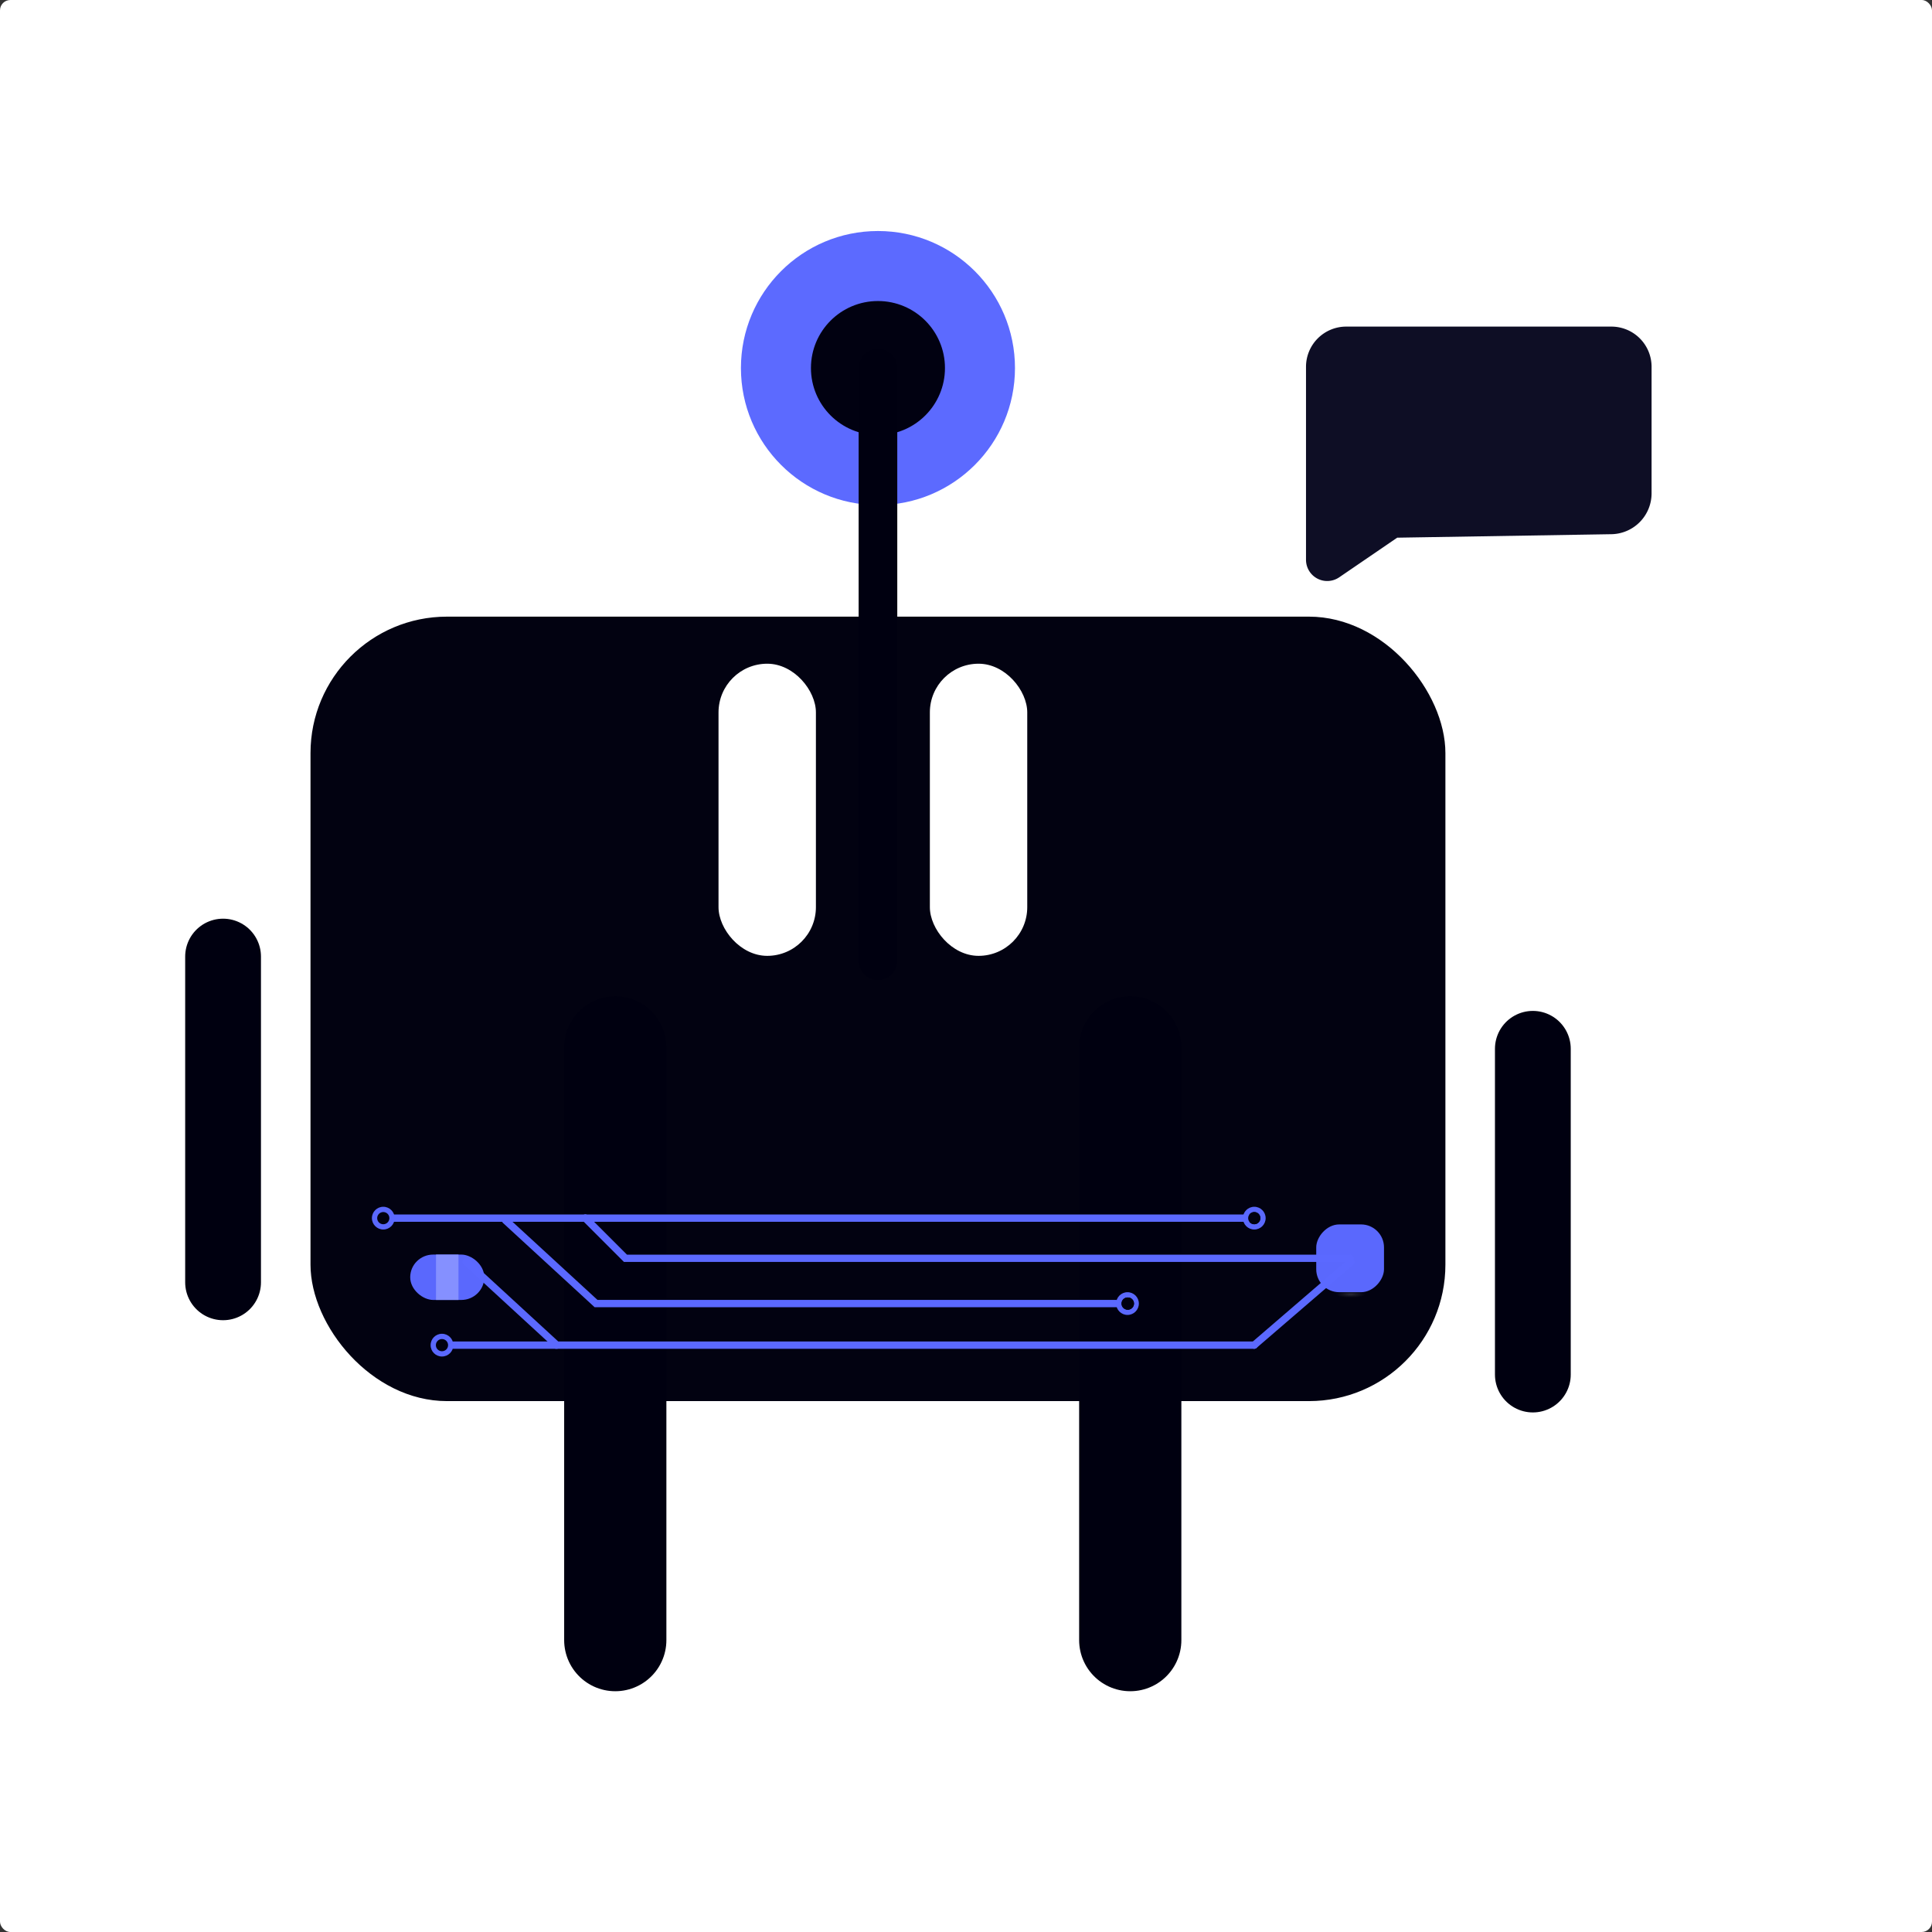 <?xml version="1.0" encoding="UTF-8" standalone="no"?>
<!-- Created with Inkscape (http://www.inkscape.org/) -->

<svg
   width="264.583mm"
   height="264.583mm"
   viewBox="0 0 264.583 264.583"
   version="1.1"
   id="svg5"
   inkscape:version="1.2 (dc2aedaf03, 2022-05-15)"
   sodipodi:docname="Bot-2.svg"
   inkscape:export-filename="..\..\..\..\..\..\Desktop\Bot.png"
   inkscape:export-xdpi="96"
   inkscape:export-ydpi="96"
   xmlns:inkscape="http://www.inkscape.org/namespaces/inkscape"
   xmlns:sodipodi="http://sodipodi.sourceforge.net/DTD/sodipodi-0.dtd"
   xmlns:xlink="http://www.w3.org/1999/xlink"
   xmlns="http://www.w3.org/2000/svg"
   xmlns:svg="http://www.w3.org/2000/svg">
  <rect x="0" y="0" width="264.583" height="264.583" fill="#333333" stroke="none"/>
  <sodipodi:namedview
     id="namedview7"
     pagecolor="#ffffff"
     bordercolor="#666666"
     borderopacity="1.0"
     inkscape:showpageshadow="2"
     inkscape:pageopacity="0.0"
     inkscape:pagecheckerboard="0"
     inkscape:deskcolor="#d1d1d1"
     inkscape:document-units="mm"
     showgrid="false"
     inkscape:zoom="0.32124999"
     inkscape:cx="157.19845"
     inkscape:cy="611.67317"
     inkscape:window-width="1920"
     inkscape:window-height="991"
     inkscape:window-x="-9"
     inkscape:window-y="-9"
     inkscape:window-maximized="1"
     inkscape:current-layer="layer1" />
  <defs
     id="defs2">
    <inkscape:path-effect
       effect="fillet_chamfer"
       id="path-effect2994"
       is_visible="true"
       lpeversion="1"
       nodesatellites_param="F,0,1,1,0,5.506,0,1 @ F,0,0,1,0,5.506,0,1 @ F,0,1,1,0,5.506,0,1 @ F,0,0,1,0,0,0,1 @ F,0,1,1,0,5.506,0,1"
       unit="px"
       method="auto"
       mode="F"
       radius="0"
       chamfer_steps="1"
       flexible="false"
       use_knot_distance="true"
       apply_no_radius="true"
       apply_with_radius="true"
       only_selected="false"
       hide_knots="false" />
    <inkscape:path-effect
       effect="fillet_chamfer"
       id="path-effect1102"
       is_visible="true"
       lpeversion="1"
       nodesatellites_param="F,0,0,1,0,0,0,1 @ F,0,0,1,0,13.112,0,1 @ F,0,0,1,0,0,0,1"
       unit="px"
       method="auto"
       mode="F"
       radius="0"
       chamfer_steps="1"
       flexible="false"
       use_knot_distance="true"
       apply_no_radius="true"
       apply_with_radius="true"
       only_selected="false"
       hide_knots="false" />
    <inkscape:path-effect
       effect="fillet_chamfer"
       id="path-effect11108"
       is_visible="true"
       lpeversion="1"
       nodesatellites_param="F,0,0,1,0,0,0,1 @ F,0,0,1,0,0.314,0,1 @ F,0,0,1,0,0,0,1"
       unit="px"
       method="auto"
       mode="F"
       radius="0"
       chamfer_steps="1"
       flexible="false"
       use_knot_distance="true"
       apply_no_radius="true"
       apply_with_radius="true"
       only_selected="false"
       hide_knots="false" />
    <linearGradient
       id="linearGradient4689">
      <stop
         style="stop-color:#5a9fd4;stop-opacity:1;"
         offset="0"
         id="stop4691" />
      <stop
         style="stop-color:#306998;stop-opacity:1;"
         offset="1"
         id="stop4693" />
    </linearGradient>
    <linearGradient
       id="linearGradient4671">
      <stop
         style="stop-color:#ffd43b;stop-opacity:1;"
         offset="0"
         id="stop4673" />
      <stop
         style="stop-color:#ffe873;stop-opacity:1"
         offset="1"
         id="stop4675" />
    </linearGradient>
    <radialGradient
       inkscape:collect="always"
       xlink:href="#linearGradient2795"
       id="radialGradient1480"
       gradientUnits="userSpaceOnUse"
       gradientTransform="matrix(0,-0.016,0.071,2.5421176e-8,175.563,178.241)"
       cx="61.519"
       cy="132.286"
       fx="61.519"
       fy="132.286"
       r="29.037" />
    <linearGradient
       id="linearGradient2795">
      <stop
         style="stop-color:#b8b8b8;stop-opacity:0.498;"
         offset="0"
         id="stop2797" />
      <stop
         style="stop-color:#7f7f7f;stop-opacity:0;"
         offset="1"
         id="stop2799" />
    </linearGradient>
    <mask
       maskUnits="userSpaceOnUse"
       id="mask6416">
      <g
         id="g6424"
         transform="translate(262.902,-39.121)">
        <path
           style="fill:none;fill-opacity:0.99;stroke:#5b69ff;stroke-width:1;stroke-linecap:round;stroke-dasharray:none;stroke-opacity:1;paint-order:stroke fill markers"
           d="m 154.785,84.002 6.086,7.414 h 21.834 l 12.116,10.424"
           id="path6418"
           sodipodi:nodetypes="cccc" />
        <circle
           style="fill:#5b69ff;fill-opacity:0.99;stroke:none;stroke-width:5.292;stroke-linecap:round;stroke-dasharray:none;stroke-opacity:1;paint-order:stroke fill markers"
           id="circle6420"
           cx="194.843"
           cy="-102.06"
           r="1.557"
           transform="scale(1,-1)" />
        <circle
           style="fill:#000010;fill-opacity:0.99;stroke:none;stroke-width:8.032;stroke-linecap:round;stroke-dasharray:none;stroke-opacity:1;paint-order:stroke fill markers"
           id="circle6422"
           cx="194.843"
           cy="-102.06"
           r="0.836"
           transform="scale(1,-1)" />
      </g>
    </mask>
    <clipPath
       clipPathUnits="userSpaceOnUse"
       id="clipPath8169">
      <g
         inkscape:label="Clip"
         id="g8191"
         transform="translate(-635.405,21.549)">
        <rect
           style="fill:#000010;fill-opacity:0.99;stroke:none;stroke-width:0.897;stroke-linecap:round;paint-order:stroke fill markers"
           id="rect8171"
           width="155.422"
           height="107.43"
           x="313.064"
           y="34.224"
           rx="18.687"
           ry="18.687" />
        <g
           id="g8179"
           transform="translate(269.911,-49.778)">
          <path
             style="fill:none;fill-opacity:0.99;stroke:#5b69ff;stroke-width:1;stroke-linecap:round;stroke-dasharray:none;stroke-opacity:1;paint-order:stroke fill markers"
             d="m 154.785,84.002 6.086,7.414 h 21.834 l 12.116,10.424"
             id="path8173"
             sodipodi:nodetypes="cccc" />
          <circle
             style="fill:#5b69ff;fill-opacity:0.99;stroke:none;stroke-width:5.292;stroke-linecap:round;stroke-dasharray:none;stroke-opacity:1;paint-order:stroke fill markers"
             id="circle8175"
             cx="194.843"
             cy="-102.06"
             r="1.557"
             transform="scale(1,-1)" />
          <circle
             style="fill:#000010;fill-opacity:0.99;stroke:none;stroke-width:8.032;stroke-linecap:round;stroke-dasharray:none;stroke-opacity:1;paint-order:stroke fill markers"
             id="circle8177"
             cx="194.843"
             cy="-102.06"
             r="0.836"
             transform="scale(1,-1)" />
        </g>
        <rect
           style="fill:#000010;fill-opacity:0.99;stroke:none;stroke-width:0.897;stroke-linecap:round;paint-order:stroke fill markers"
           id="rect8181"
           width="155.422"
           height="107.43"
           x="679.115"
           y="63.453"
           rx="18.687"
           ry="18.687" />
        <g
           id="g8189"
           transform="translate(635.55,-21.549)">
          <path
             style="fill:none;fill-opacity:0.99;stroke:#5b69ff;stroke-width:1;stroke-linecap:round;stroke-dasharray:none;stroke-opacity:1;paint-order:stroke fill markers"
             d="m 154.785,84.002 6.086,7.414 h 21.834 l 12.116,10.424"
             id="path8183"
             sodipodi:nodetypes="cccc" />
          <circle
             style="fill:#5b69ff;fill-opacity:0.99;stroke:none;stroke-width:5.292;stroke-linecap:round;stroke-dasharray:none;stroke-opacity:1;paint-order:stroke fill markers"
             id="circle8185"
             cx="194.843"
             cy="-102.06"
             r="1.557"
             transform="scale(1,-1)" />
          <circle
             style="fill:#000010;fill-opacity:0.99;stroke:none;stroke-width:8.032;stroke-linecap:round;stroke-dasharray:none;stroke-opacity:1;paint-order:stroke fill markers"
             id="circle8187"
             cx="194.843"
             cy="-102.06"
             r="0.836"
             transform="scale(1,-1)" />
        </g>
      </g>
    </clipPath>
    <clipPath
       clipPathUnits="userSpaceOnUse"
       id="clipPath8193">
      <g
         inkscape:label="Clip"
         id="g8215"
         transform="translate(-269.911,49.778)">
        <rect
           style="fill:#000010;fill-opacity:0.99;stroke:none;stroke-width:0.897;stroke-linecap:round;paint-order:stroke fill markers"
           id="rect8195"
           width="155.422"
           height="107.43"
           x="313.064"
           y="34.224"
           rx="18.687"
           ry="18.687" />
        <g
           id="g8203"
           transform="translate(269.911,-49.778)">
          <path
             style="fill:none;fill-opacity:0.99;stroke:#5b69ff;stroke-width:1;stroke-linecap:round;stroke-dasharray:none;stroke-opacity:1;paint-order:stroke fill markers"
             d="m 154.785,84.002 6.086,7.414 h 21.834 l 12.116,10.424"
             id="path8197"
             sodipodi:nodetypes="cccc" />
          <circle
             style="fill:#5b69ff;fill-opacity:0.99;stroke:none;stroke-width:5.292;stroke-linecap:round;stroke-dasharray:none;stroke-opacity:1;paint-order:stroke fill markers"
             id="circle8199"
             cx="194.843"
             cy="-102.06"
             r="1.557"
             transform="scale(1,-1)" />
          <circle
             style="fill:#000010;fill-opacity:0.99;stroke:none;stroke-width:8.032;stroke-linecap:round;stroke-dasharray:none;stroke-opacity:1;paint-order:stroke fill markers"
             id="circle8201"
             cx="194.843"
             cy="-102.06"
             r="0.836"
             transform="scale(1,-1)" />
        </g>
        <rect
           style="fill:#000010;fill-opacity:0.99;stroke:none;stroke-width:0.897;stroke-linecap:round;paint-order:stroke fill markers"
           id="rect8205"
           width="155.422"
           height="107.43"
           x="679.115"
           y="63.453"
           rx="18.687"
           ry="18.687" />
        <g
           id="g8213"
           transform="translate(635.55,-21.549)">
          <path
             style="fill:none;fill-opacity:0.99;stroke:#5b69ff;stroke-width:1;stroke-linecap:round;stroke-dasharray:none;stroke-opacity:1;paint-order:stroke fill markers"
             d="m 154.785,84.002 6.086,7.414 h 21.834 l 12.116,10.424"
             id="path8207"
             sodipodi:nodetypes="cccc" />
          <circle
             style="fill:#5b69ff;fill-opacity:0.99;stroke:none;stroke-width:5.292;stroke-linecap:round;stroke-dasharray:none;stroke-opacity:1;paint-order:stroke fill markers"
             id="circle8209"
             cx="194.843"
             cy="-102.06"
             r="1.557"
             transform="scale(1,-1)" />
          <circle
             style="fill:#000010;fill-opacity:0.99;stroke:none;stroke-width:8.032;stroke-linecap:round;stroke-dasharray:none;stroke-opacity:1;paint-order:stroke fill markers"
             id="circle8211"
             cx="194.843"
             cy="-102.06"
             r="0.836"
             transform="scale(1,-1)" />
        </g>
      </g>
    </clipPath>
    <clipPath
       clipPathUnits="userSpaceOnUse"
       id="clipPath8333">
      <use
         x="0"
         y="0"
         xlink:href="#g8329"
         id="use8335" />
    </clipPath>
    <clipPath
       clipPathUnits="userSpaceOnUse"
       id="clipPath9073">
      <g
         inkscape:label="Clip"
         id="use9075">
        <rect
           style="fill:#000010;fill-opacity:0.99;stroke:none;stroke-width:0.897;stroke-linecap:round;paint-order:stroke fill markers"
           id="rect9095"
           width="155.422"
           height="107.43"
           x="408.574"
           y="113.677"
           rx="18.687"
           ry="18.687" />
        <circle
           style="fill:#000010;fill-opacity:0.99;stroke:none;stroke-width:8.032;stroke-linecap:round;stroke-dasharray:none;stroke-opacity:1;paint-order:stroke fill markers"
           id="circle9097"
           cx="560.652"
           cy="-133.127"
           r="0.836"
           transform="scale(1,-1)" />
        <g
           id="g9105"
           transform="translate(364.974,31.068)">
          <path
             style="fill:none;fill-opacity:0.99;stroke:#5b69ff;stroke-width:1;stroke-linecap:round;stroke-dasharray:none;stroke-opacity:1;paint-order:stroke fill markers"
             d="M 149.216,78.797 160.871,91.417 h 21.834 l 12.116,10.424"
             id="path9099"
             sodipodi:nodetypes="cccc" />
          <circle
             style="fill:#5b69ff;fill-opacity:0.99;stroke:none;stroke-width:5.292;stroke-linecap:round;stroke-dasharray:none;stroke-opacity:1;paint-order:stroke fill markers"
             id="circle9101"
             cx="194.843"
             cy="-102.06"
             r="1.557"
             transform="scale(1,-1)" />
          <circle
             style="fill:#000010;fill-opacity:0.99;stroke:none;stroke-width:8.032;stroke-linecap:round;stroke-dasharray:none;stroke-opacity:1;paint-order:stroke fill markers"
             id="circle9103"
             cx="194.843"
             cy="-102.06"
             r="0.836"
             transform="scale(1,-1)" />
        </g>
      </g>
    </clipPath>
  </defs>
  <g
     inkscape:groupmode="layer"
     id="layer2"
     inkscape:label="BG"
     sodipodi:insensitive="true">
    <rect
       style="fill:#ffffff;fill-opacity:1;stroke-width:10;stroke-linecap:round;paint-order:stroke fill markers"
       id="rect6247"
       width="264.583"
       height="264.583"
       x="0"
       y="0"
       rx="1.416"
       ry="1.416" />
  </g>
  <g
     inkscape:label="Layer 1"
     inkscape:groupmode="layer"
     id="layer1">
    <rect
       style="fill:#000010;fill-opacity:0.99;stroke:none;stroke-width:0.897;stroke-linecap:round;paint-order:stroke fill markers"
       id="rect378-1"
       width="155.422"
       height="107.43"
       x="42.523"
       y="84.448"
       rx="18.687"
       ry="18.687" />
    <g
       id="g6330-8"
       transform="translate(-0.63,0.446)"
       clip-path="url(#clipPath8193)">
      <path
         style="fill:none;fill-opacity:0.99;stroke:#5b69ff;stroke-width:1;stroke-linecap:round;stroke-dasharray:none;stroke-opacity:1;paint-order:stroke fill markers"
         d="m 154.785,84.002 6.086,7.414 h 21.834 l 12.116,10.424"
         id="path2005-1"
         sodipodi:nodetypes="cccc" />
      <circle
         style="fill:#5b69ff;fill-opacity:0.99;stroke:none;stroke-width:5.292;stroke-linecap:round;stroke-dasharray:none;stroke-opacity:1;paint-order:stroke fill markers"
         id="path5919-4-2-0-5"
         cx="194.843"
         cy="-102.06"
         r="1.557"
         transform="scale(1,-1)" />
      <circle
         style="fill:#000010;fill-opacity:0.99;stroke:none;stroke-width:8.032;stroke-linecap:round;stroke-dasharray:none;stroke-opacity:1;paint-order:stroke fill markers"
         id="path5921-3-5-5-3"
         cx="194.843"
         cy="-102.06"
         r="0.836"
         transform="scale(1,-1)" />
    </g>
    <ellipse
       style="fill:#dfdfdf;fill-opacity:0.99;stroke-width:7.978;stroke-linecap:round;paint-order:stroke fill markers"
       id="path3048"
       cx="-202.721"
       cy="131.001"
       rx="130.898"
       ry="131.975" />
    <circle
       style="fill:#5b69ff;fill-opacity:0.99;stroke:none;stroke-width:5.292;stroke-linecap:round;stroke-dasharray:none;stroke-opacity:1;paint-order:stroke fill markers"
       id="path3197"
       cx="120.234"
       cy="50.402"
       r="18.765" />
    <circle
       style="fill:#000010;fill-opacity:0.99;stroke:none;stroke-width:5.292;stroke-linecap:round;stroke-dasharray:none;stroke-opacity:1;paint-order:stroke fill markers"
       id="path1311"
       cx="120.234"
       cy="50.402"
       r="9.177" />
    <g
       id="g19041-56-8"
       transform="matrix(4.918,0,0,4.918,-7559.62,-974.586)"
       style="display:inline">
      <rect
         style="fill:#ffffff;fill-opacity:1;stroke:none;stroke-width:1.511;stroke-dasharray:none;stroke-opacity:1"
         id="rect18813-58-8"
         width="2.712"
         height="8.135"
         x="1557.141"
         y="216.649"
         ry="1.356"
         rx="1.356" />
      <rect
         style="display:inline;fill:#ffffff;fill-opacity:1;stroke:none;stroke-width:1.511;stroke-dasharray:none;stroke-opacity:1"
         id="rect18813-2-12-3"
         width="2.712"
         height="8.135"
         x="1563.026"
         y="216.649"
         ry="1.356"
         rx="1.356" />
    </g>
    <path
       style="fill:none;fill-opacity:0.99;stroke:#000010;stroke-width:5.292;stroke-linecap:round;stroke-dasharray:none;stroke-opacity:1;paint-order:stroke fill markers"
       d="m 120.234,50.402 v 81.172"
       id="path1149" />
    <path
       style="fill:none;fill-opacity:0.99;stroke:#000010;stroke-width:14;stroke-linecap:round;stroke-dasharray:none;stroke-opacity:1;paint-order:stroke fill markers"
       d="m 84.26,143.438 v 81.172"
       id="path1149-0" />
    <path
       style="fill:none;fill-opacity:0.99;stroke:#000010;stroke-width:10.379;stroke-linecap:round;stroke-dasharray:none;stroke-opacity:1;paint-order:stroke fill markers"
       d="m 30.549,131.001 v 44.609"
       id="path1149-0-2" />
    <path
       style="fill:none;fill-opacity:0.99;stroke:#000010;stroke-width:10.379;stroke-linecap:round;stroke-dasharray:none;stroke-opacity:1;paint-order:stroke fill markers"
       d="m 209.92,143.631 v 44.609"
       id="path1149-0-2-0" />
    <path
       style="fill:#161639;fill-opacity:0.99;stroke:#000010;stroke-width:14;stroke-linecap:round;stroke-dasharray:none;stroke-opacity:1;paint-order:stroke fill markers"
       d="m 154.785,143.438 v 81.172"
       id="path1149-0-7" />
    <path
       style="fill:#5b69ff;fill-opacity:0.99;stroke:#5b69ff;stroke-width:0.503;stroke-linecap:round;stroke-dasharray:none;stroke-opacity:1;paint-order:stroke fill markers"
       d="m -21.547,73.24 h -27.668"
       id="path1149-9" />
    <rect
       style="fill:#5b69ff;fill-opacity:0.99;stroke:none;stroke-width:5.292;stroke-linecap:round;stroke-dasharray:none;stroke-opacity:1;paint-order:stroke fill markers"
       id="rect5878"
       width="9.281"
       height="9.281"
       x="-71.822"
       y="47.319"
       rx="3.146"
       ry="3.146" />
    <rect
       style="fill:#5b69ff;fill-opacity:0.99;stroke:none;stroke-width:5.292;stroke-linecap:round;stroke-dasharray:none;stroke-opacity:1;paint-order:stroke fill markers"
       id="rect5878-51"
       width="9.281"
       height="9.281"
       x="180.255"
       y="-176.963"
       rx="3.146"
       ry="3.146"
       transform="scale(1,-1)" />
    <rect
       style="fill:#5b69ff;fill-opacity:0.99;stroke:none;stroke-width:4.527;stroke-linecap:round;stroke-dasharray:none;stroke-opacity:1;paint-order:stroke fill markers"
       id="rect5878-51-2"
       width="6.214"
       height="10.146"
       x="-178.025"
       y="-66.323"
       rx="3.146"
       ry="3.146"
       transform="matrix(0,-1,-1,0,0,0)" />
    <rect
       style="fill:#5b69ff;fill-opacity:0.99;stroke:none;stroke-width:5.292;stroke-linecap:round;stroke-dasharray:none;stroke-opacity:1;paint-order:stroke fill markers"
       id="rect5878-5"
       width="9.281"
       height="9.281"
       x="-71.822"
       y="70.335"
       rx="3.146"
       ry="3.146" />
    <rect
       style="fill:#5b69ff;fill-opacity:0.99;stroke:none;stroke-width:5.292;stroke-linecap:round;stroke-dasharray:none;stroke-opacity:1;paint-order:stroke fill markers"
       id="rect5915"
       width="25.641"
       height="25.611"
       x="-42.656"
       y="6.026"
       rx="3.146"
       ry="3.146" />
    <circle
       style="fill:#5b69ff;fill-opacity:0.99;stroke:none;stroke-width:5.292;stroke-linecap:round;stroke-dasharray:none;stroke-opacity:1;paint-order:stroke fill markers"
       id="path5919"
       cx="-49.215"
       cy="73.24"
       r="1.557" />
    <circle
       style="fill:#000010;fill-opacity:0.99;stroke:none;stroke-width:8.032;stroke-linecap:round;stroke-dasharray:none;stroke-opacity:1;paint-order:stroke fill markers"
       id="path5921"
       cx="-49.215"
       cy="73.24"
       r="0.836" />
    <path
       style="fill:#5b69ff;fill-opacity:0.99;stroke:#5b69ff;stroke-width:1;stroke-linecap:round;stroke-dasharray:none;stroke-opacity:1;paint-order:stroke fill markers"
       d="M 80.157,166.822 H 52.49"
       id="path1149-9-4" />
    <circle
       style="fill:#5b69ff;fill-opacity:0.99;stroke:none;stroke-width:5.292;stroke-linecap:round;stroke-dasharray:none;stroke-opacity:1;paint-order:stroke fill markers"
       id="path5919-4"
       cx="52.49"
       cy="-166.822"
       r="1.557"
       transform="scale(1,-1)" />
    <circle
       style="fill:#000010;fill-opacity:0.99;stroke:none;stroke-width:8.032;stroke-linecap:round;stroke-dasharray:none;stroke-opacity:1;paint-order:stroke fill markers"
       id="path5921-3"
       cx="52.49"
       cy="-166.822"
       r="0.836"
       transform="scale(1,-1)" />
    <circle
       style="fill:#5b69ff;fill-opacity:0.99;stroke:none;stroke-width:5.292;stroke-linecap:round;stroke-dasharray:none;stroke-opacity:1;paint-order:stroke fill markers"
       id="path5919-4-2"
       cx="171.77"
       cy="-166.822"
       r="1.557"
       transform="scale(1,-1)" />
    <circle
       style="fill:#000010;fill-opacity:0.99;stroke:none;stroke-width:8.032;stroke-linecap:round;stroke-dasharray:none;stroke-opacity:1;paint-order:stroke fill markers"
       id="path5921-3-8"
       cx="171.77"
       cy="-166.822"
       r="0.836"
       transform="scale(1,-1)" />
    <path
       style="fill:#5b69ff;fill-opacity:0.99;stroke:#5b69ff;stroke-width:0.503;stroke-linecap:round;stroke-dasharray:none;stroke-opacity:1;paint-order:stroke fill markers"
       d="m -21.547,51.96 h -27.668"
       id="path1149-9-1" />
    <circle
       style="fill:#5b69ff;fill-opacity:0.99;stroke:none;stroke-width:5.292;stroke-linecap:round;stroke-dasharray:none;stroke-opacity:1;paint-order:stroke fill markers"
       id="path5919-5"
       cx="-49.215"
       cy="51.96"
       r="1.557" />
    <circle
       style="fill:#000010;fill-opacity:0.99;stroke:none;stroke-width:8.032;stroke-linecap:round;stroke-dasharray:none;stroke-opacity:1;paint-order:stroke fill markers"
       id="path5921-0"
       cx="-49.215"
       cy="51.96"
       r="0.836" />
    <path
       style="fill:none;fill-opacity:0.99;stroke:#5b69ff;stroke-width:1;stroke-linecap:round;stroke-dasharray:none;stroke-opacity:1;paint-order:stroke fill markers"
       d="m 80.157,166.822 5.5,5.5 h 99.238"
       id="path6009" />
    <path
       style="fill:none;fill-opacity:0.99;stroke:#5b69ff;stroke-width:1;stroke-linecap:round;stroke-dasharray:none;stroke-opacity:1;paint-order:stroke fill markers"
       d="M 80.157,166.822 H 171.658"
       id="path6143" />
    <circle
       style="fill:#000010;fill-opacity:0.99;stroke:none;stroke-width:8.032;stroke-linecap:round;stroke-dasharray:none;stroke-opacity:1;paint-order:stroke fill markers"
       id="path5921-3-5"
       cx="171.77"
       cy="-166.822"
       r="0.836"
       transform="scale(1,-1)" />
    <circle
       style="fill:#5b69ff;fill-opacity:0.99;stroke:none;stroke-width:5.292;stroke-linecap:round;stroke-dasharray:none;stroke-opacity:1;paint-order:stroke fill markers"
       id="path5919-4-2-2"
       cx="154.408"
       cy="-178.521"
       r="1.557"
       transform="scale(1,-1)" />
    <circle
       style="fill:#000010;fill-opacity:0.99;stroke:none;stroke-width:8.032;stroke-linecap:round;stroke-dasharray:none;stroke-opacity:1;paint-order:stroke fill markers"
       id="path5921-3-8-1"
       cx="154.464"
       cy="-178.521"
       r="0.836"
       transform="scale(1,-1)" />
    <circle
       style="fill:#000010;fill-opacity:0.99;stroke:none;stroke-width:8.032;stroke-linecap:round;stroke-dasharray:none;stroke-opacity:1;paint-order:stroke fill markers"
       id="path5921-3-5-1"
       cx="154.464"
       cy="-178.521"
       r="0.836"
       transform="scale(1,-1)" />
    <path
       style="fill:none;fill-opacity:0.99;stroke:#5b69ff;stroke-width:1;stroke-linecap:round;stroke-dasharray:none;stroke-opacity:1;paint-order:stroke fill markers"
       d="m 69.227,167.119 12.403,11.402 h 71.222"
       id="path6194"
       sodipodi:nodetypes="ccc" />
    <circle
       style="fill:#000010;fill-opacity:0.99;stroke:none;stroke-width:8.032;stroke-linecap:round;stroke-dasharray:none;stroke-opacity:1;paint-order:stroke fill markers"
       id="path5921-3-5-2"
       cx="154.408"
       cy="-178.521"
       r="0.836"
       transform="scale(1,-1)" />
    <path
       style="fill:none;fill-opacity:0.99;stroke:#5b69ff;stroke-width:1;stroke-linecap:round;stroke-dasharray:none;stroke-opacity:1;paint-order:stroke fill markers"
       d="m 63.855,172.812 12.403,11.402 h 95.501"
       id="path6194-9"
       sodipodi:nodetypes="ccc" />
    <rect
       style="fill:#000010;fill-opacity:0.99;stroke:none;stroke-width:1;stroke-linecap:round;stroke-dasharray:none;stroke-opacity:1;paint-order:stroke fill markers"
       id="rect7811"
       width="3.7749951e-12"
       height="5.7151321e-13"
       x="62.789"
       y="-172.454"
       rx="0"
       ry="0"
       transform="scale(1,-1)" />
    <rect
       style="fill:#8590ff;fill-opacity:0.99;stroke:none;stroke-width:1;stroke-linecap:round;stroke-dasharray:none;stroke-opacity:1;paint-order:stroke fill markers"
       id="rect8561"
       width="6.214"
       height="3.078"
       x="-178.025"
       y="-62.789"
       transform="matrix(0,-1,-1,0,0,0)" />
    <path
       style="fill:#5b69ff;fill-opacity:0.99;stroke:#5b69ff;stroke-width:1;stroke-linecap:round;stroke-dasharray:none;stroke-opacity:1;paint-order:stroke fill markers"
       d="m 171.759,184.214 13.24,-11.402"
       id="path10167" />
    <path
       style="fill:#161639;fill-opacity:0.99;stroke:#5b69ff;stroke-width:1;stroke-linecap:round;stroke-dasharray:none;stroke-opacity:1;paint-order:stroke fill markers"
       d="M 76.258,184.214 H 62.084"
       id="path10279" />
    <circle
       style="fill:#5b69ff;fill-opacity:0.99;stroke:none;stroke-width:5.292;stroke-linecap:round;stroke-dasharray:none;stroke-opacity:1;paint-order:stroke fill markers"
       id="path5919-4-6"
       cx="60.527"
       cy="-184.214"
       r="1.557"
       transform="scale(1,-1)" />
    <circle
       style="fill:#000010;fill-opacity:0.99;stroke:none;stroke-width:8.032;stroke-linecap:round;stroke-dasharray:none;stroke-opacity:1;paint-order:stroke fill markers"
       id="path5921-3-9"
       cx="60.527"
       cy="-184.214"
       r="0.836"
       transform="scale(1,-1)" />
    <g
       id="g8331"
       clip-path="url(#clipPath8333)">
      <g
         inkscape:label="Clip"
         id="g8329" />
    </g>
    <ellipse
       style="opacity:0.444;fill:url(#radialGradient1480);fill-opacity:1;fill-rule:nonzero;stroke:none;stroke-width:1.034;stroke-miterlimit:4;stroke-dasharray:none;stroke-opacity:1"
       id="path1894"
       cx="184.917"
       cy="177.252"
       rx="2.409"
       ry="0.467" />
    <path
       id="rect2892"
       style="fill:#0d0d24;fill-opacity:0.99;stroke-width:9.005;stroke-linecap:round;paint-order:stroke fill markers"
       d="m 184.361,44.727 h 36.313 a 5.506,5.506 45 0 1 5.506,5.506 v 17.329 a 5.596,5.596 134.534 0 1 -5.505,5.595 l -29.33,0.477 -7.944,5.428 a 2.906,2.906 27.827 0 1 -4.546,-2.399 l 0,-26.43 a 5.506,5.506 135 0 1 5.506,-5.506 z"
       sodipodi:nodetypes="cccccc"
       inkscape:path-effect="#path-effect2994"
       inkscape:original-d="m 178.85535,44.726682 h 47.32509 v 28.340525 l -34.83526,0.566625 -12.48983,8.534792 z" />
  </g>
</svg>
